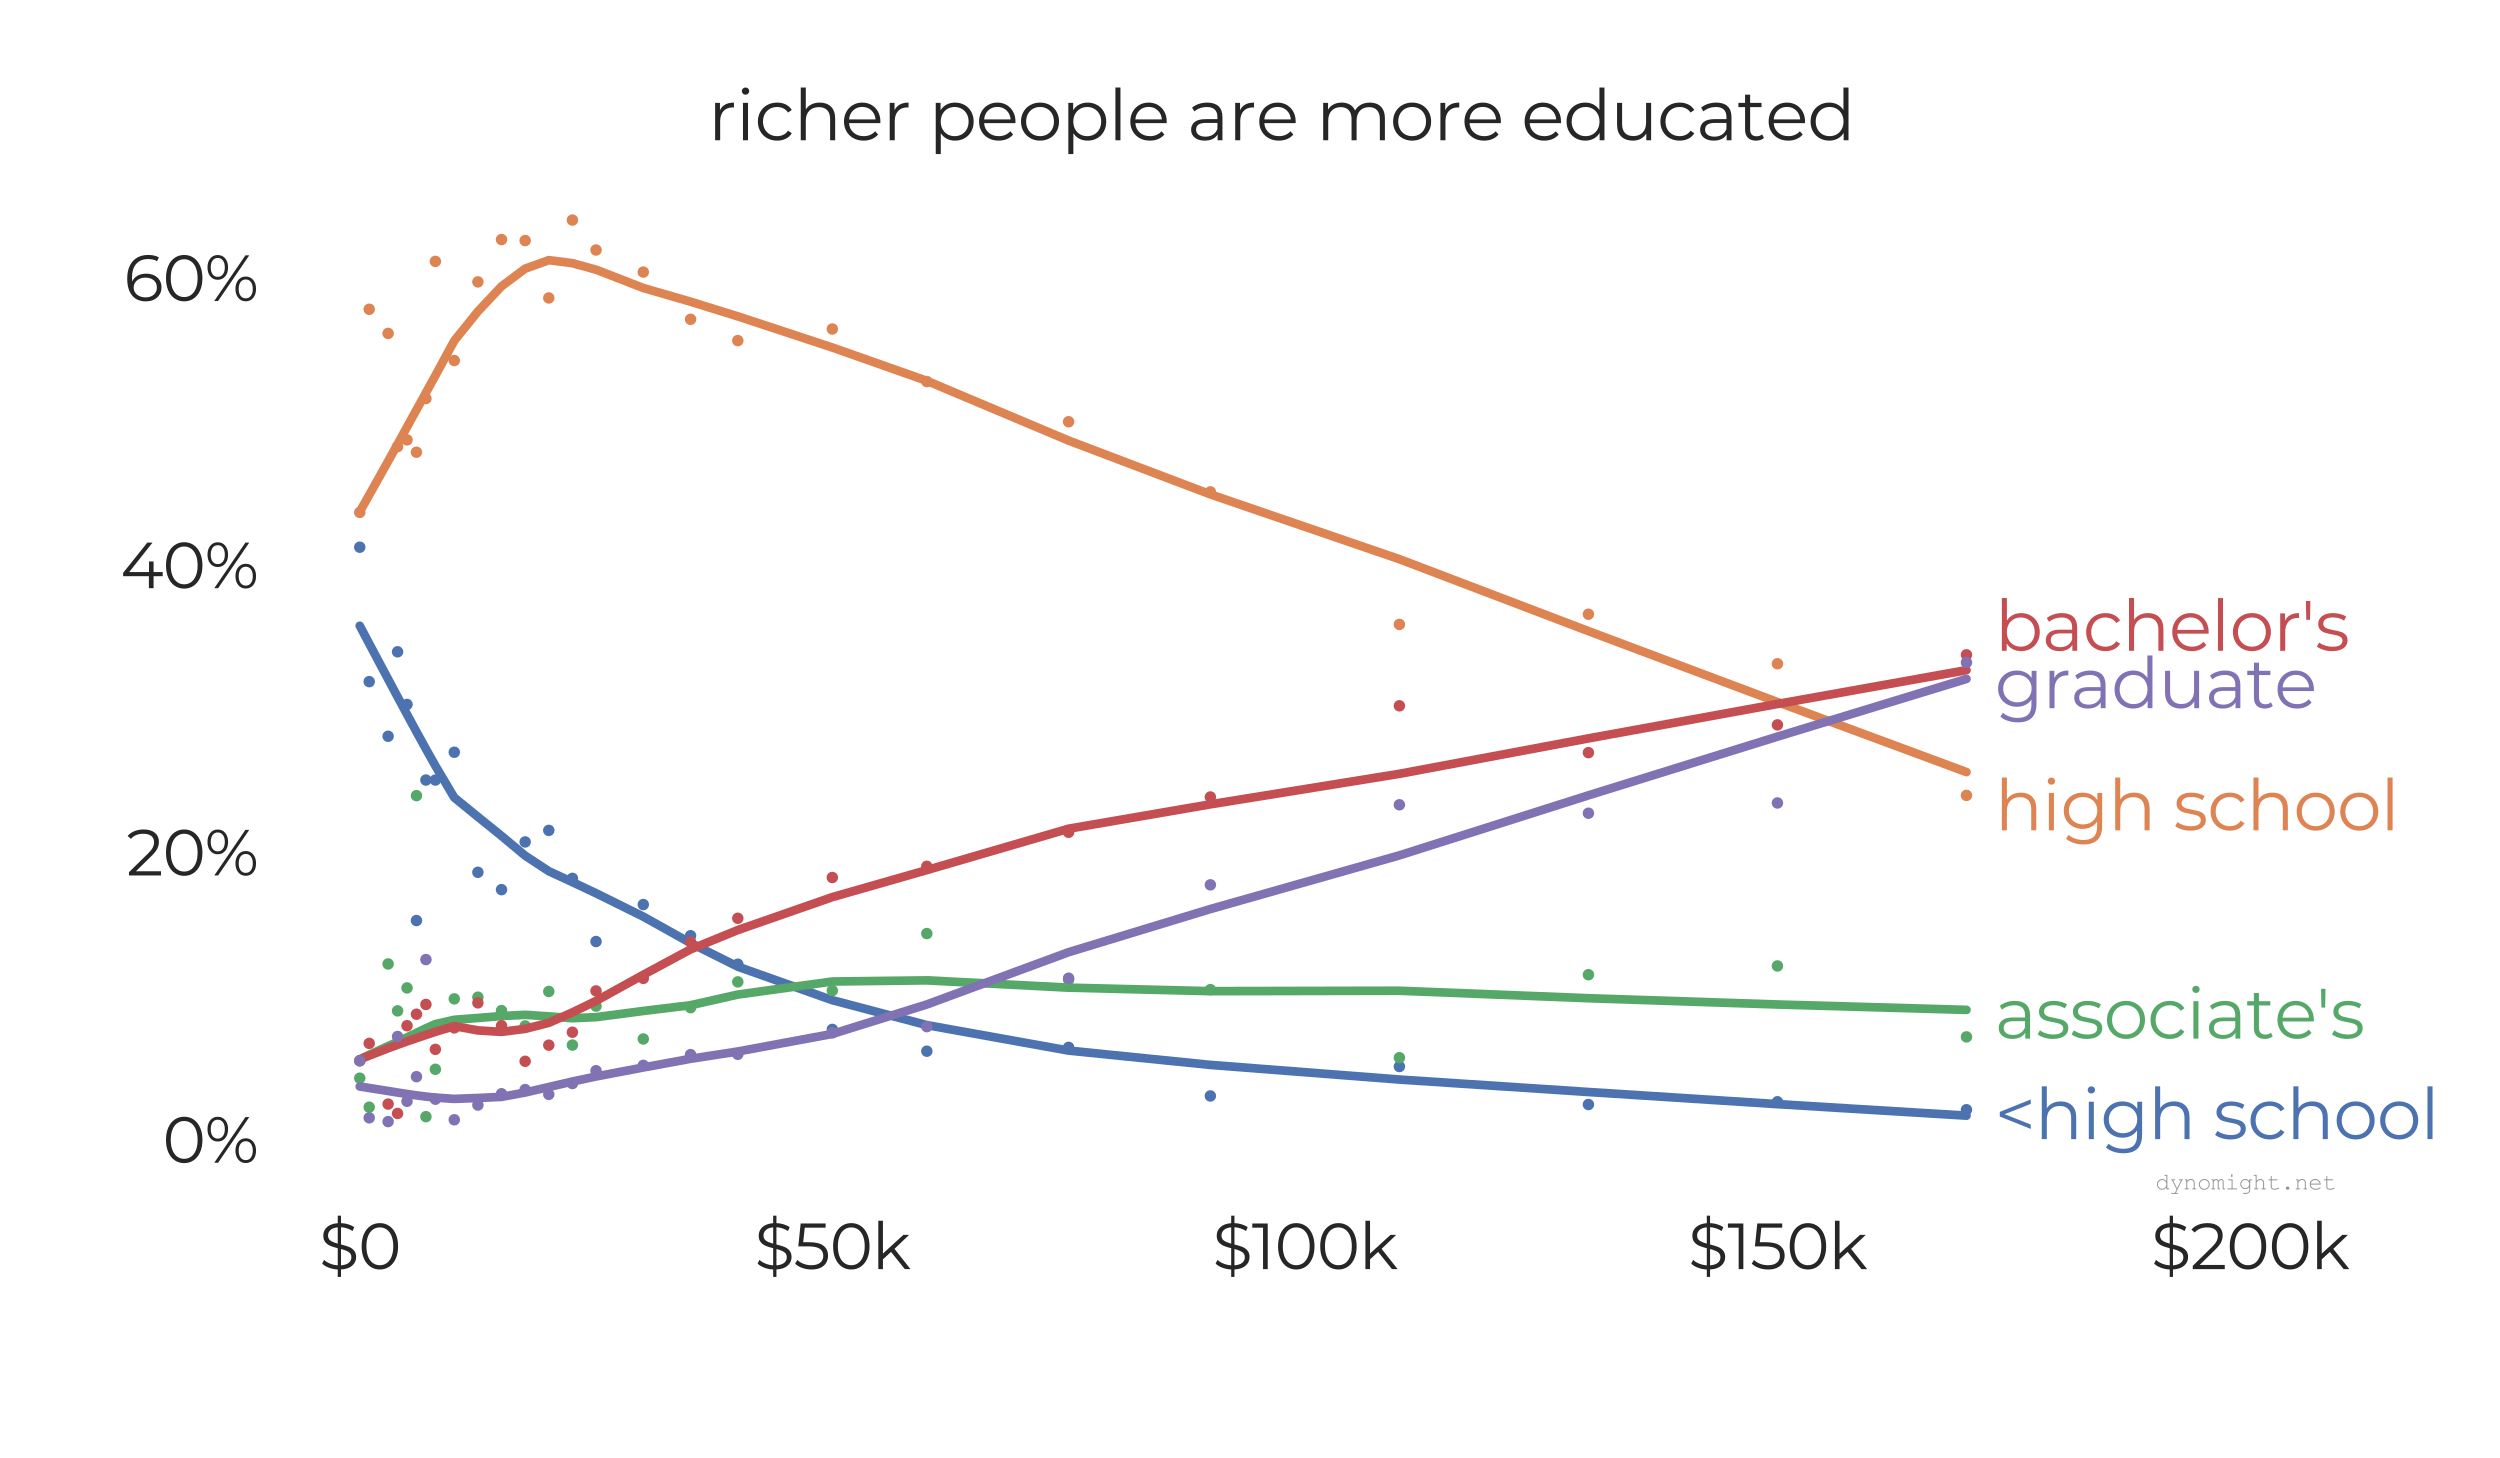 <?xml version="1.0" encoding="utf-8" standalone="no"?>
<!DOCTYPE svg PUBLIC "-//W3C//DTD SVG 1.1//EN"
  "http://www.w3.org/Graphics/SVG/1.1/DTD/svg11.dtd">
<svg xmlns:xlink="http://www.w3.org/1999/xlink" width="432pt" height="252pt" viewBox="0 0 432 252" xmlns="http://www.w3.org/2000/svg" version="1.1">
 <defs>
  <style type="text/css">*{stroke-linejoin: round; stroke-linecap: butt}</style>
 </defs>
 <g id="figure_1">
  <g id="patch_1">
   <path d="M 0 252 
L 432 252 
L 432 0 
L 0 0 
z
" style="fill: #ffffff"/>
  </g>
  <g id="axes_1">
   <g id="matplotlib.axis_1">
    <g id="xtick_1">
     <g id="line2d_1">
      <path d="M 62.166 201.6 
L 62.166 30.24 
" clip-path="url(#pcaa8247579)" style="fill: none; stroke: #ffffff; stroke-linecap: round"/>
     </g>
     <g id="text_1">
      <!-- $0 -->
      <g style="fill: #262626" transform="translate(55.142 219.305) scale(0.11 -0.11)">
       <defs>
        <path id="Montserrat-Regular-24" d="M 3635 1184 
Q 3635 691 3257 348 
Q 2880 6 2150 -32 
L 2150 -768 
L 1830 -768 
L 1830 -38 
Q 1363 -13 950 144 
Q 538 301 301 544 
L 486 909 
Q 710 691 1072 544 
Q 1434 397 1830 371 
L 1830 2054 
Q 1389 2163 1094 2288 
Q 800 2413 605 2653 
Q 410 2893 410 3290 
Q 410 3782 768 4118 
Q 1126 4454 1830 4512 
L 1830 5248 
L 2150 5248 
L 2150 4518 
Q 2515 4506 2857 4400 
Q 3200 4294 3450 4122 
L 3290 3744 
Q 3027 3910 2732 4006 
Q 2438 4102 2150 4115 
L 2150 2419 
Q 2624 2304 2925 2185 
Q 3226 2067 3430 1824 
Q 3635 1581 3635 1184 
z
M 877 3302 
Q 877 2970 1123 2797 
Q 1370 2624 1830 2502 
L 1830 4102 
Q 1357 4064 1117 3843 
Q 877 3622 877 3302 
z
M 2150 371 
Q 2656 410 2912 621 
Q 3168 832 3168 1158 
Q 3168 1504 2905 1677 
Q 2643 1850 2150 1971 
L 2150 371 
z
" transform="scale(0.016)"/>
        <path id="Montserrat-Regular-30" d="M 2118 -38 
Q 1600 -38 1193 237 
Q 787 512 560 1027 
Q 333 1542 333 2240 
Q 333 2938 560 3453 
Q 787 3968 1193 4243 
Q 1600 4518 2118 4518 
Q 2637 4518 3043 4243 
Q 3450 3968 3680 3453 
Q 3910 2938 3910 2240 
Q 3910 1542 3680 1027 
Q 3450 512 3043 237 
Q 2637 -38 2118 -38 
z
M 2118 384 
Q 2509 384 2806 601 
Q 3104 819 3270 1235 
Q 3437 1651 3437 2240 
Q 3437 2829 3270 3245 
Q 3104 3661 2806 3878 
Q 2509 4096 2118 4096 
Q 1728 4096 1430 3878 
Q 1133 3661 966 3245 
Q 800 2829 800 2240 
Q 800 1651 966 1235 
Q 1133 819 1430 601 
Q 1728 384 2118 384 
z
" transform="scale(0.016)"/>
       </defs>
       <use xlink:href="#Montserrat-Regular-24"/>
       <use xlink:href="#Montserrat-Regular-30" x="61.5"/>
      </g>
     </g>
    </g>
    <g id="xtick_2">
     <g id="line2d_2">
      <path d="M 143.824 201.6 
L 143.824 30.24 
" clip-path="url(#pcaa8247579)" style="fill: none; stroke: #ffffff; stroke-linecap: round"/>
     </g>
     <g id="text_2">
      <!-- $50k -->
      <g style="fill: #262626" transform="translate(130.383 219.305) scale(0.11 -0.11)">
       <defs>
        <path id="Montserrat-Regular-35" d="M 1510 2643 
Q 2483 2643 2928 2294 
Q 3373 1946 3373 1318 
Q 3373 928 3190 621 
Q 3008 314 2643 138 
Q 2278 -38 1747 -38 
Q 1267 -38 835 118 
Q 403 275 141 538 
L 365 902 
Q 589 672 953 528 
Q 1318 384 1741 384 
Q 2298 384 2602 633 
Q 2906 883 2906 1299 
Q 2906 1760 2563 1997 
Q 2221 2234 1408 2234 
L 454 2234 
L 685 4480 
L 3136 4480 
L 3136 4070 
L 1088 4070 
L 934 2643 
L 1510 2643 
z
" transform="scale(0.016)"/>
        <path id="Montserrat-Regular-6b" d="M 1882 1690 
L 1088 960 
L 1088 0 
L 634 0 
L 634 4749 
L 1088 4749 
L 1088 1530 
L 3098 3366 
L 3661 3366 
L 2221 1990 
L 3795 0 
L 3238 0 
L 1882 1690 
z
" transform="scale(0.016)"/>
       </defs>
       <use xlink:href="#Montserrat-Regular-24"/>
       <use xlink:href="#Montserrat-Regular-35" x="61.5"/>
       <use xlink:href="#Montserrat-Regular-30" x="118.1"/>
       <use xlink:href="#Montserrat-Regular-6b" x="184.3"/>
      </g>
     </g>
    </g>
    <g id="xtick_3">
     <g id="line2d_3">
      <path d="M 225.483 201.6 
L 225.483 30.24 
" clip-path="url(#pcaa8247579)" style="fill: none; stroke: #ffffff; stroke-linecap: round"/>
     </g>
     <g id="text_3">
      <!-- $100k -->
      <g style="fill: #262626" transform="translate(209.528 219.305) scale(0.11 -0.11)">
       <defs>
        <path id="Montserrat-Regular-31" d="M 1574 4480 
L 1574 0 
L 1114 0 
L 1114 4070 
L 58 4070 
L 58 4480 
L 1574 4480 
z
" transform="scale(0.016)"/>
       </defs>
       <use xlink:href="#Montserrat-Regular-24"/>
       <use xlink:href="#Montserrat-Regular-31" x="61.5"/>
       <use xlink:href="#Montserrat-Regular-30" x="97.6"/>
       <use xlink:href="#Montserrat-Regular-30" x="163.8"/>
       <use xlink:href="#Montserrat-Regular-6b" x="230"/>
      </g>
     </g>
    </g>
    <g id="xtick_4">
     <g id="line2d_4">
      <path d="M 307.141 201.6 
L 307.141 30.24 
" clip-path="url(#pcaa8247579)" style="fill: none; stroke: #ffffff; stroke-linecap: round"/>
     </g>
     <g id="text_4">
      <!-- $150k -->
      <g style="fill: #262626" transform="translate(291.715 219.305) scale(0.11 -0.11)">
       <use xlink:href="#Montserrat-Regular-24"/>
       <use xlink:href="#Montserrat-Regular-31" x="61.5"/>
       <use xlink:href="#Montserrat-Regular-35" x="97.6"/>
       <use xlink:href="#Montserrat-Regular-30" x="154.2"/>
       <use xlink:href="#Montserrat-Regular-6b" x="220.4"/>
      </g>
     </g>
    </g>
    <g id="xtick_5">
     <g id="line2d_5">
      <path d="M 388.8 201.6 
L 388.8 30.24 
" clip-path="url(#pcaa8247579)" style="fill: none; stroke: #ffffff; stroke-linecap: round"/>
     </g>
     <g id="text_5">
      <!-- $200k -->
      <g style="fill: #262626" transform="translate(371.706 219.305) scale(0.11 -0.11)">
       <defs>
        <path id="Montserrat-Regular-32" d="M 3392 410 
L 3392 0 
L 250 0 
L 250 326 
L 2112 2150 
Q 2464 2496 2589 2749 
Q 2714 3002 2714 3258 
Q 2714 3654 2442 3875 
Q 2170 4096 1664 4096 
Q 877 4096 442 3597 
L 115 3878 
Q 378 4186 784 4352 
Q 1190 4518 1702 4518 
Q 2387 4518 2787 4195 
Q 3187 3872 3187 3309 
Q 3187 2963 3033 2643 
Q 2880 2323 2451 1907 
L 928 410 
L 3392 410 
z
" transform="scale(0.016)"/>
       </defs>
       <use xlink:href="#Montserrat-Regular-24"/>
       <use xlink:href="#Montserrat-Regular-32" x="61.5"/>
       <use xlink:href="#Montserrat-Regular-30" x="118.3"/>
       <use xlink:href="#Montserrat-Regular-30" x="184.5"/>
       <use xlink:href="#Montserrat-Regular-6b" x="250.7"/>
      </g>
     </g>
    </g>
   </g>
   <g id="matplotlib.axis_2">
    <g id="ytick_1">
     <g id="line2d_6">
      <path d="M 54 196.838 
L 388.8 196.838 
" clip-path="url(#pcaa8247579)" style="fill: none; stroke: #ffffff; stroke-linecap: round"/>
     </g>
     <g id="text_6">
      <!-- 0% -->
      <g style="fill: #262626" transform="translate(28.098 200.919) scale(0.11 -0.11)">
       <defs>
        <path id="Montserrat-Regular-25" d="M 1280 2080 
Q 826 2080 547 2416 
Q 269 2752 269 3296 
Q 269 3840 547 4176 
Q 826 4512 1280 4512 
Q 1728 4512 2009 4179 
Q 2291 3846 2291 3296 
Q 2291 2746 2009 2413 
Q 1728 2080 1280 2080 
z
M 3994 4480 
L 4371 4480 
L 1312 0 
L 934 0 
L 3994 4480 
z
M 1280 2368 
Q 1594 2368 1782 2614 
Q 1971 2861 1971 3296 
Q 1971 3731 1782 3977 
Q 1594 4224 1280 4224 
Q 960 4224 774 3974 
Q 589 3725 589 3296 
Q 589 2867 774 2617 
Q 960 2368 1280 2368 
z
M 4026 -32 
Q 3578 -32 3296 304 
Q 3014 640 3014 1184 
Q 3014 1728 3296 2064 
Q 3578 2400 4026 2400 
Q 4480 2400 4758 2064 
Q 5037 1728 5037 1184 
Q 5037 640 4758 304 
Q 4480 -32 4026 -32 
z
M 4026 256 
Q 4346 256 4531 505 
Q 4717 755 4717 1184 
Q 4717 1613 4531 1862 
Q 4346 2112 4026 2112 
Q 3712 2112 3523 1865 
Q 3334 1619 3334 1184 
Q 3334 749 3523 502 
Q 3712 256 4026 256 
z
" transform="scale(0.016)"/>
       </defs>
       <use xlink:href="#Montserrat-Regular-30"/>
       <use xlink:href="#Montserrat-Regular-25" x="66.2"/>
      </g>
     </g>
    </g>
    <g id="ytick_2">
     <g id="line2d_7">
      <path d="M 54 147.201 
L 388.8 147.201 
" clip-path="url(#pcaa8247579)" style="fill: none; stroke: #ffffff; stroke-linecap: round"/>
     </g>
     <g id="text_7">
      <!-- 20% -->
      <g style="fill: #262626" transform="translate(21.85 151.282) scale(0.11 -0.11)">
       <use xlink:href="#Montserrat-Regular-32"/>
       <use xlink:href="#Montserrat-Regular-30" x="56.8"/>
       <use xlink:href="#Montserrat-Regular-25" x="123"/>
      </g>
     </g>
    </g>
    <g id="ytick_3">
     <g id="line2d_8">
      <path d="M 54 97.564 
L 388.8 97.564 
" clip-path="url(#pcaa8247579)" style="fill: none; stroke: #ffffff; stroke-linecap: round"/>
     </g>
     <g id="text_8">
      <!-- 40% -->
      <g style="fill: #262626" transform="translate(20.828 101.645) scale(0.11 -0.11)">
       <defs>
        <path id="Montserrat-Regular-34" d="M 4141 1178 
L 3245 1178 
L 3245 0 
L 2784 0 
L 2784 1178 
L 256 1178 
L 256 1510 
L 2630 4480 
L 3142 4480 
L 851 1587 
L 2797 1587 
L 2797 2624 
L 3245 2624 
L 3245 1587 
L 4141 1587 
L 4141 1178 
z
" transform="scale(0.016)"/>
       </defs>
       <use xlink:href="#Montserrat-Regular-34"/>
       <use xlink:href="#Montserrat-Regular-30" x="66.1"/>
       <use xlink:href="#Montserrat-Regular-25" x="132.3"/>
      </g>
     </g>
    </g>
    <g id="ytick_4">
     <g id="line2d_9">
      <path d="M 54 47.927 
L 388.8 47.927 
" clip-path="url(#pcaa8247579)" style="fill: none; stroke: #ffffff; stroke-linecap: round"/>
     </g>
     <g id="text_9">
      <!-- 60% -->
      <g style="fill: #262626" transform="translate(21.398 52.008) scale(0.11 -0.11)">
       <defs>
        <path id="Montserrat-Regular-36" d="M 2189 2682 
Q 2630 2682 2972 2515 
Q 3315 2349 3507 2045 
Q 3699 1741 3699 1338 
Q 3699 928 3500 614 
Q 3302 301 2953 131 
Q 2605 -38 2170 -38 
Q 1280 -38 806 547 
Q 333 1133 333 2202 
Q 333 2950 589 3468 
Q 845 3987 1305 4252 
Q 1766 4518 2381 4518 
Q 3046 4518 3443 4275 
L 3258 3904 
Q 2938 4115 2387 4115 
Q 1645 4115 1222 3644 
Q 800 3174 800 2278 
Q 800 2118 819 1914 
Q 986 2278 1350 2480 
Q 1715 2682 2189 2682 
z
M 2150 352 
Q 2637 352 2941 617 
Q 3245 883 3245 1325 
Q 3245 1766 2941 2028 
Q 2637 2291 2118 2291 
Q 1779 2291 1520 2163 
Q 1261 2035 1113 1811 
Q 966 1587 966 1312 
Q 966 1056 1104 838 
Q 1242 621 1510 486 
Q 1779 352 2150 352 
z
" transform="scale(0.016)"/>
       </defs>
       <use xlink:href="#Montserrat-Regular-36"/>
       <use xlink:href="#Montserrat-Regular-30" x="60.9"/>
       <use xlink:href="#Montserrat-Regular-25" x="127.1"/>
      </g>
     </g>
    </g>
   </g>
   <g id="line2d_10">
    <defs>
     <path id="m25af9985d7" d="M 0 0.5 
C 0.133 0.5 0.26 0.447 0.354 0.354 
C 0.447 0.26 0.5 0.133 0.5 0 
C 0.5 -0.133 0.447 -0.26 0.354 -0.354 
C 0.26 -0.447 0.133 -0.5 0 -0.5 
C -0.133 -0.5 -0.26 -0.447 -0.354 -0.354 
C -0.447 -0.26 -0.5 -0.133 -0.5 0 
C -0.5 0.133 -0.447 0.26 -0.354 0.354 
C -0.26 0.447 -0.133 0.5 0 0.5 
z
" style="stroke: #4c72b0"/>
    </defs>
    <g clip-path="url(#pcaa8247579)">
     <use xlink:href="#m25af9985d7" x="62.166" y="94.556" style="fill: #4c72b0; stroke: #4c72b0"/>
     <use xlink:href="#m25af9985d7" x="63.799" y="117.786" style="fill: #4c72b0; stroke: #4c72b0"/>
     <use xlink:href="#m25af9985d7" x="67.065" y="127.225" style="fill: #4c72b0; stroke: #4c72b0"/>
     <use xlink:href="#m25af9985d7" x="68.699" y="112.632" style="fill: #4c72b0; stroke: #4c72b0"/>
     <use xlink:href="#m25af9985d7" x="70.332" y="121.729" style="fill: #4c72b0; stroke: #4c72b0"/>
     <use xlink:href="#m25af9985d7" x="71.965" y="159.07" style="fill: #4c72b0; stroke: #4c72b0"/>
     <use xlink:href="#m25af9985d7" x="73.598" y="134.791" style="fill: #4c72b0; stroke: #4c72b0"/>
     <use xlink:href="#m25af9985d7" x="75.231" y="134.791" style="fill: #4c72b0; stroke: #4c72b0"/>
     <use xlink:href="#m25af9985d7" x="78.498" y="129.987" style="fill: #4c72b0; stroke: #4c72b0"/>
     <use xlink:href="#m25af9985d7" x="82.58" y="150.732" style="fill: #4c72b0; stroke: #4c72b0"/>
     <use xlink:href="#m25af9985d7" x="86.663" y="153.732" style="fill: #4c72b0; stroke: #4c72b0"/>
     <use xlink:href="#m25af9985d7" x="90.746" y="145.489" style="fill: #4c72b0; stroke: #4c72b0"/>
     <use xlink:href="#m25af9985d7" x="94.829" y="143.49" style="fill: #4c72b0; stroke: #4c72b0"/>
     <use xlink:href="#m25af9985d7" x="98.912" y="151.78" style="fill: #4c72b0; stroke: #4c72b0"/>
     <use xlink:href="#m25af9985d7" x="102.995" y="162.696" style="fill: #4c72b0; stroke: #4c72b0"/>
     <use xlink:href="#m25af9985d7" x="111.161" y="156.308" style="fill: #4c72b0; stroke: #4c72b0"/>
     <use xlink:href="#m25af9985d7" x="119.327" y="161.692" style="fill: #4c72b0; stroke: #4c72b0"/>
     <use xlink:href="#m25af9985d7" x="127.493" y="166.616" style="fill: #4c72b0; stroke: #4c72b0"/>
     <use xlink:href="#m25af9985d7" x="143.824" y="177.881" style="fill: #4c72b0; stroke: #4c72b0"/>
     <use xlink:href="#m25af9985d7" x="160.156" y="181.647" style="fill: #4c72b0; stroke: #4c72b0"/>
     <use xlink:href="#m25af9985d7" x="184.654" y="180.985" style="fill: #4c72b0; stroke: #4c72b0"/>
     <use xlink:href="#m25af9985d7" x="209.151" y="189.381" style="fill: #4c72b0; stroke: #4c72b0"/>
     <use xlink:href="#m25af9985d7" x="241.815" y="184.295" style="fill: #4c72b0; stroke: #4c72b0"/>
     <use xlink:href="#m25af9985d7" x="274.478" y="190.857" style="fill: #4c72b0; stroke: #4c72b0"/>
     <use xlink:href="#m25af9985d7" x="307.141" y="190.384" style="fill: #4c72b0; stroke: #4c72b0"/>
     <use xlink:href="#m25af9985d7" x="339.805" y="191.759" style="fill: #4c72b0; stroke: #4c72b0"/>
    </g>
   </g>
   <g id="line2d_11">
    <path d="M 62.166 108.134 
L 63.799 111.22 
L 67.065 117.355 
L 68.699 120.41 
L 70.332 123.446 
L 71.965 126.453 
L 73.598 129.418 
L 75.231 132.322 
L 78.498 137.822 
L 82.58 141.155 
L 86.663 144.447 
L 90.746 147.864 
L 94.829 150.544 
L 98.912 152.432 
L 102.995 154.353 
L 111.161 158.395 
L 119.327 162.955 
L 127.493 167.041 
L 143.824 172.834 
L 160.156 177.142 
L 184.654 181.543 
L 209.151 184.018 
L 241.815 186.548 
L 274.478 188.7 
L 307.141 190.796 
L 339.805 192.785 
" clip-path="url(#pcaa8247579)" style="fill: none; stroke: #4c72b0; stroke-width: 1.5; stroke-linecap: round"/>
   </g>
   <g id="line2d_12">
    <defs>
     <path id="m2d8b48e7cd" d="M 0 0.5 
C 0.133 0.5 0.26 0.447 0.354 0.354 
C 0.447 0.26 0.5 0.133 0.5 0 
C 0.5 -0.133 0.447 -0.26 0.354 -0.354 
C 0.26 -0.447 0.133 -0.5 0 -0.5 
C -0.133 -0.5 -0.26 -0.447 -0.354 -0.354 
C -0.447 -0.26 -0.5 -0.133 -0.5 0 
C -0.5 0.133 -0.447 0.26 -0.354 0.354 
C -0.26 0.447 -0.133 0.5 0 0.5 
z
" style="stroke: #dd8452"/>
    </defs>
    <g clip-path="url(#pcaa8247579)">
     <use xlink:href="#m2d8b48e7cd" x="62.166" y="88.539" style="fill: #dd8452; stroke: #dd8452"/>
     <use xlink:href="#m2d8b48e7cd" x="63.799" y="53.442" style="fill: #dd8452; stroke: #dd8452"/>
     <use xlink:href="#m2d8b48e7cd" x="67.065" y="57.612" style="fill: #dd8452; stroke: #dd8452"/>
     <use xlink:href="#m2d8b48e7cd" x="68.699" y="77.177" style="fill: #dd8452; stroke: #dd8452"/>
     <use xlink:href="#m2d8b48e7cd" x="70.332" y="76.011" style="fill: #dd8452; stroke: #dd8452"/>
     <use xlink:href="#m2d8b48e7cd" x="71.965" y="78.141" style="fill: #dd8452; stroke: #dd8452"/>
     <use xlink:href="#m2d8b48e7cd" x="73.598" y="68.867" style="fill: #dd8452; stroke: #dd8452"/>
     <use xlink:href="#m2d8b48e7cd" x="75.231" y="45.169" style="fill: #dd8452; stroke: #dd8452"/>
     <use xlink:href="#m2d8b48e7cd" x="78.498" y="62.3" style="fill: #dd8452; stroke: #dd8452"/>
     <use xlink:href="#m2d8b48e7cd" x="82.58" y="48.712" style="fill: #dd8452; stroke: #dd8452"/>
     <use xlink:href="#m2d8b48e7cd" x="86.663" y="41.396" style="fill: #dd8452; stroke: #dd8452"/>
     <use xlink:href="#m2d8b48e7cd" x="90.746" y="41.569" style="fill: #dd8452; stroke: #dd8452"/>
     <use xlink:href="#m2d8b48e7cd" x="94.829" y="51.483" style="fill: #dd8452; stroke: #dd8452"/>
     <use xlink:href="#m2d8b48e7cd" x="98.912" y="38.029" style="fill: #dd8452; stroke: #dd8452"/>
     <use xlink:href="#m2d8b48e7cd" x="102.995" y="43.2" style="fill: #dd8452; stroke: #dd8452"/>
     <use xlink:href="#m2d8b48e7cd" x="111.161" y="47.016" style="fill: #dd8452; stroke: #dd8452"/>
     <use xlink:href="#m2d8b48e7cd" x="119.327" y="55.172" style="fill: #dd8452; stroke: #dd8452"/>
     <use xlink:href="#m2d8b48e7cd" x="127.493" y="58.856" style="fill: #dd8452; stroke: #dd8452"/>
     <use xlink:href="#m2d8b48e7cd" x="143.824" y="56.851" style="fill: #dd8452; stroke: #dd8452"/>
     <use xlink:href="#m2d8b48e7cd" x="160.156" y="65.932" style="fill: #dd8452; stroke: #dd8452"/>
     <use xlink:href="#m2d8b48e7cd" x="184.654" y="72.875" style="fill: #dd8452; stroke: #dd8452"/>
     <use xlink:href="#m2d8b48e7cd" x="209.151" y="84.995" style="fill: #dd8452; stroke: #dd8452"/>
     <use xlink:href="#m2d8b48e7cd" x="241.815" y="107.902" style="fill: #dd8452; stroke: #dd8452"/>
     <use xlink:href="#m2d8b48e7cd" x="274.478" y="106.136" style="fill: #dd8452; stroke: #dd8452"/>
     <use xlink:href="#m2d8b48e7cd" x="307.141" y="114.696" style="fill: #dd8452; stroke: #dd8452"/>
     <use xlink:href="#m2d8b48e7cd" x="339.805" y="137.441" style="fill: #dd8452; stroke: #dd8452"/>
    </g>
   </g>
   <g id="line2d_13">
    <path d="M 62.166 88.428 
L 63.799 85.538 
L 67.065 79.702 
L 68.699 76.752 
L 70.332 73.787 
L 71.965 70.82 
L 73.598 67.858 
L 75.231 64.901 
L 78.498 58.883 
L 82.58 53.813 
L 86.663 49.472 
L 90.746 46.421 
L 94.829 44.955 
L 98.912 45.476 
L 102.995 46.599 
L 111.161 49.766 
L 119.327 52.132 
L 127.493 54.668 
L 143.824 60.051 
L 160.156 65.812 
L 184.654 76.131 
L 209.151 85.425 
L 241.815 96.625 
L 274.478 109.057 
L 307.141 121.316 
L 339.805 133.413 
" clip-path="url(#pcaa8247579)" style="fill: none; stroke: #dd8452; stroke-width: 1.5; stroke-linecap: round"/>
   </g>
   <g id="line2d_14">
    <defs>
     <path id="m3bd309424b" d="M 0 0.5 
C 0.133 0.5 0.26 0.447 0.354 0.354 
C 0.447 0.26 0.5 0.133 0.5 0 
C 0.5 -0.133 0.447 -0.26 0.354 -0.354 
C 0.26 -0.447 0.133 -0.5 0 -0.5 
C -0.133 -0.5 -0.26 -0.447 -0.354 -0.354 
C -0.447 -0.26 -0.5 -0.133 -0.5 0 
C -0.5 0.133 -0.447 0.26 -0.354 0.354 
C -0.26 0.447 -0.133 0.5 0 0.5 
z
" style="stroke: #55a868"/>
    </defs>
    <g clip-path="url(#pcaa8247579)">
     <use xlink:href="#m3bd309424b" x="62.166" y="186.309" style="fill: #55a868; stroke: #55a868"/>
     <use xlink:href="#m3bd309424b" x="63.799" y="191.322" style="fill: #55a868; stroke: #55a868"/>
     <use xlink:href="#m3bd309424b" x="67.065" y="166.571" style="fill: #55a868; stroke: #55a868"/>
     <use xlink:href="#m3bd309424b" x="68.699" y="174.678" style="fill: #55a868; stroke: #55a868"/>
     <use xlink:href="#m3bd309424b" x="70.332" y="170.713" style="fill: #55a868; stroke: #55a868"/>
     <use xlink:href="#m3bd309424b" x="71.965" y="137.489" style="fill: #55a868; stroke: #55a868"/>
     <use xlink:href="#m3bd309424b" x="73.598" y="192.96" style="fill: #55a868; stroke: #55a868"/>
     <use xlink:href="#m3bd309424b" x="75.231" y="184.773" style="fill: #55a868; stroke: #55a868"/>
     <use xlink:href="#m3bd309424b" x="78.498" y="172.604" style="fill: #55a868; stroke: #55a868"/>
     <use xlink:href="#m3bd309424b" x="82.58" y="172.313" style="fill: #55a868; stroke: #55a868"/>
     <use xlink:href="#m3bd309424b" x="86.663" y="174.632" style="fill: #55a868; stroke: #55a868"/>
     <use xlink:href="#m3bd309424b" x="90.746" y="177.276" style="fill: #55a868; stroke: #55a868"/>
     <use xlink:href="#m3bd309424b" x="94.829" y="171.323" style="fill: #55a868; stroke: #55a868"/>
     <use xlink:href="#m3bd309424b" x="98.912" y="180.587" style="fill: #55a868; stroke: #55a868"/>
     <use xlink:href="#m3bd309424b" x="102.995" y="173.858" style="fill: #55a868; stroke: #55a868"/>
     <use xlink:href="#m3bd309424b" x="111.161" y="179.533" style="fill: #55a868; stroke: #55a868"/>
     <use xlink:href="#m3bd309424b" x="119.327" y="174.128" style="fill: #55a868; stroke: #55a868"/>
     <use xlink:href="#m3bd309424b" x="127.493" y="169.669" style="fill: #55a868; stroke: #55a868"/>
     <use xlink:href="#m3bd309424b" x="143.824" y="171.173" style="fill: #55a868; stroke: #55a868"/>
     <use xlink:href="#m3bd309424b" x="160.156" y="161.319" style="fill: #55a868; stroke: #55a868"/>
     <use xlink:href="#m3bd309424b" x="184.654" y="169.29" style="fill: #55a868; stroke: #55a868"/>
     <use xlink:href="#m3bd309424b" x="209.151" y="171.007" style="fill: #55a868; stroke: #55a868"/>
     <use xlink:href="#m3bd309424b" x="241.815" y="182.775" style="fill: #55a868; stroke: #55a868"/>
     <use xlink:href="#m3bd309424b" x="274.478" y="168.431" style="fill: #55a868; stroke: #55a868"/>
     <use xlink:href="#m3bd309424b" x="307.141" y="166.915" style="fill: #55a868; stroke: #55a868"/>
     <use xlink:href="#m3bd309424b" x="339.805" y="179.173" style="fill: #55a868; stroke: #55a868"/>
    </g>
   </g>
   <g id="line2d_15">
    <path d="M 62.166 183.053 
L 63.799 182.267 
L 67.065 180.769 
L 68.699 180.021 
L 70.332 179.256 
L 71.965 178.472 
L 73.598 177.692 
L 75.231 176.964 
L 78.498 176.218 
L 82.58 175.907 
L 86.663 175.573 
L 90.746 175.362 
L 94.829 175.632 
L 98.912 175.947 
L 102.995 175.766 
L 111.161 174.696 
L 119.327 173.704 
L 127.493 171.86 
L 143.824 169.603 
L 160.156 169.405 
L 184.654 170.667 
L 209.151 171.273 
L 241.815 171.199 
L 274.478 172.492 
L 307.141 173.576 
L 339.805 174.506 
" clip-path="url(#pcaa8247579)" style="fill: none; stroke: #55a868; stroke-width: 1.5; stroke-linecap: round"/>
   </g>
   <g id="line2d_16">
    <defs>
     <path id="m8716df9090" d="M 0 0.5 
C 0.133 0.5 0.26 0.447 0.354 0.354 
C 0.447 0.26 0.5 0.133 0.5 0 
C 0.5 -0.133 0.447 -0.26 0.354 -0.354 
C 0.26 -0.447 0.133 -0.5 0 -0.5 
C -0.133 -0.5 -0.26 -0.447 -0.354 -0.354 
C -0.447 -0.26 -0.5 -0.133 -0.5 0 
C -0.5 0.133 -0.447 0.26 -0.354 0.354 
C -0.26 0.447 -0.133 0.5 0 0.5 
z
" style="stroke: #c44e52"/>
    </defs>
    <g clip-path="url(#pcaa8247579)">
     <use xlink:href="#m8716df9090" x="62.166" y="183.3" style="fill: #c44e52; stroke: #c44e52"/>
     <use xlink:href="#m8716df9090" x="63.799" y="180.292" style="fill: #c44e52; stroke: #c44e52"/>
     <use xlink:href="#m8716df9090" x="67.065" y="190.784" style="fill: #c44e52; stroke: #c44e52"/>
     <use xlink:href="#m8716df9090" x="68.699" y="192.406" style="fill: #c44e52; stroke: #c44e52"/>
     <use xlink:href="#m8716df9090" x="70.332" y="177.244" style="fill: #c44e52; stroke: #c44e52"/>
     <use xlink:href="#m8716df9090" x="71.965" y="175.256" style="fill: #c44e52; stroke: #c44e52"/>
     <use xlink:href="#m8716df9090" x="73.598" y="173.57" style="fill: #c44e52; stroke: #c44e52"/>
     <use xlink:href="#m8716df9090" x="75.231" y="181.326" style="fill: #c44e52; stroke: #c44e52"/>
     <use xlink:href="#m8716df9090" x="78.498" y="177.618" style="fill: #c44e52; stroke: #c44e52"/>
     <use xlink:href="#m8716df9090" x="82.58" y="173.294" style="fill: #c44e52; stroke: #c44e52"/>
     <use xlink:href="#m8716df9090" x="86.663" y="177.244" style="fill: #c44e52; stroke: #c44e52"/>
     <use xlink:href="#m8716df9090" x="90.746" y="183.389" style="fill: #c44e52; stroke: #c44e52"/>
     <use xlink:href="#m8716df9090" x="94.829" y="180.601" style="fill: #c44e52; stroke: #c44e52"/>
     <use xlink:href="#m8716df9090" x="98.912" y="178.371" style="fill: #c44e52; stroke: #c44e52"/>
     <use xlink:href="#m8716df9090" x="102.995" y="171.231" style="fill: #c44e52; stroke: #c44e52"/>
     <use xlink:href="#m8716df9090" x="111.161" y="169.059" style="fill: #c44e52; stroke: #c44e52"/>
     <use xlink:href="#m8716df9090" x="119.327" y="162.773" style="fill: #c44e52; stroke: #c44e52"/>
     <use xlink:href="#m8716df9090" x="127.493" y="158.679" style="fill: #c44e52; stroke: #c44e52"/>
     <use xlink:href="#m8716df9090" x="143.824" y="151.634" style="fill: #c44e52; stroke: #c44e52"/>
     <use xlink:href="#m8716df9090" x="160.156" y="149.703" style="fill: #c44e52; stroke: #c44e52"/>
     <use xlink:href="#m8716df9090" x="184.654" y="143.822" style="fill: #c44e52; stroke: #c44e52"/>
     <use xlink:href="#m8716df9090" x="209.151" y="137.721" style="fill: #c44e52; stroke: #c44e52"/>
     <use xlink:href="#m8716df9090" x="241.815" y="121.964" style="fill: #c44e52; stroke: #c44e52"/>
     <use xlink:href="#m8716df9090" x="274.478" y="130.057" style="fill: #c44e52; stroke: #c44e52"/>
     <use xlink:href="#m8716df9090" x="307.141" y="125.257" style="fill: #c44e52; stroke: #c44e52"/>
     <use xlink:href="#m8716df9090" x="339.805" y="113.153" style="fill: #c44e52; stroke: #c44e52"/>
    </g>
   </g>
   <g id="line2d_17">
    <path d="M 62.166 183.071 
L 63.799 182.413 
L 67.065 181.141 
L 68.699 180.537 
L 70.332 179.958 
L 71.965 179.397 
L 73.598 178.846 
L 75.231 178.299 
L 78.498 177.314 
L 82.58 178.056 
L 86.663 178.31 
L 90.746 177.783 
L 94.829 176.745 
L 98.912 174.946 
L 102.995 172.956 
L 111.161 168.442 
L 119.327 164.047 
L 127.493 160.71 
L 143.824 155.02 
L 160.156 150.346 
L 184.654 143.2 
L 209.151 138.984 
L 241.815 133.715 
L 274.478 127.592 
L 307.141 121.643 
L 339.805 115.8 
" clip-path="url(#pcaa8247579)" style="fill: none; stroke: #c44e52; stroke-width: 1.5; stroke-linecap: round"/>
   </g>
   <g id="line2d_18">
    <defs>
     <path id="m3da2014aca" d="M 0 0.5 
C 0.133 0.5 0.26 0.447 0.354 0.354 
C 0.447 0.26 0.5 0.133 0.5 0 
C 0.5 -0.133 0.447 -0.26 0.354 -0.354 
C 0.26 -0.447 0.133 -0.5 0 -0.5 
C -0.133 -0.5 -0.26 -0.447 -0.354 -0.354 
C -0.447 -0.26 -0.5 -0.133 -0.5 0 
C -0.5 0.133 -0.447 0.26 -0.354 0.354 
C -0.26 0.447 -0.133 0.5 0 0.5 
z
" style="stroke: #8172b3"/>
    </defs>
    <g clip-path="url(#pcaa8247579)">
     <use xlink:href="#m3da2014aca" x="62.166" y="183.3" style="fill: #8172b3; stroke: #8172b3"/>
     <use xlink:href="#m3da2014aca" x="63.799" y="193.161" style="fill: #8172b3; stroke: #8172b3"/>
     <use xlink:href="#m3da2014aca" x="67.065" y="193.811" style="fill: #8172b3; stroke: #8172b3"/>
     <use xlink:href="#m3da2014aca" x="68.699" y="179.11" style="fill: #8172b3; stroke: #8172b3"/>
     <use xlink:href="#m3da2014aca" x="70.332" y="190.306" style="fill: #8172b3; stroke: #8172b3"/>
     <use xlink:href="#m3da2014aca" x="71.965" y="186.047" style="fill: #8172b3; stroke: #8172b3"/>
     <use xlink:href="#m3da2014aca" x="73.598" y="165.815" style="fill: #8172b3; stroke: #8172b3"/>
     <use xlink:href="#m3da2014aca" x="75.231" y="189.944" style="fill: #8172b3; stroke: #8172b3"/>
     <use xlink:href="#m3da2014aca" x="78.498" y="193.495" style="fill: #8172b3; stroke: #8172b3"/>
     <use xlink:href="#m3da2014aca" x="82.58" y="190.952" style="fill: #8172b3; stroke: #8172b3"/>
     <use xlink:href="#m3da2014aca" x="86.663" y="189" style="fill: #8172b3; stroke: #8172b3"/>
     <use xlink:href="#m3da2014aca" x="90.746" y="188.279" style="fill: #8172b3; stroke: #8172b3"/>
     <use xlink:href="#m3da2014aca" x="94.829" y="189.106" style="fill: #8172b3; stroke: #8172b3"/>
     <use xlink:href="#m3da2014aca" x="98.912" y="187.235" style="fill: #8172b3; stroke: #8172b3"/>
     <use xlink:href="#m3da2014aca" x="102.995" y="185.019" style="fill: #8172b3; stroke: #8172b3"/>
     <use xlink:href="#m3da2014aca" x="111.161" y="184.087" style="fill: #8172b3; stroke: #8172b3"/>
     <use xlink:href="#m3da2014aca" x="119.327" y="182.238" style="fill: #8172b3; stroke: #8172b3"/>
     <use xlink:href="#m3da2014aca" x="127.493" y="182.185" style="fill: #8172b3; stroke: #8172b3"/>
     <use xlink:href="#m3da2014aca" x="143.824" y="178.464" style="fill: #8172b3; stroke: #8172b3"/>
     <use xlink:href="#m3da2014aca" x="160.156" y="177.403" style="fill: #8172b3; stroke: #8172b3"/>
     <use xlink:href="#m3da2014aca" x="184.654" y="169.031" style="fill: #8172b3; stroke: #8172b3"/>
     <use xlink:href="#m3da2014aca" x="209.151" y="152.899" style="fill: #8172b3; stroke: #8172b3"/>
     <use xlink:href="#m3da2014aca" x="241.815" y="139.067" style="fill: #8172b3; stroke: #8172b3"/>
     <use xlink:href="#m3da2014aca" x="274.478" y="140.523" style="fill: #8172b3; stroke: #8172b3"/>
     <use xlink:href="#m3da2014aca" x="307.141" y="138.752" style="fill: #8172b3; stroke: #8172b3"/>
     <use xlink:href="#m3da2014aca" x="339.805" y="114.477" style="fill: #8172b3; stroke: #8172b3"/>
    </g>
   </g>
   <g id="line2d_19">
    <path d="M 62.166 187.747 
L 63.799 188.004 
L 67.065 188.525 
L 68.699 188.787 
L 70.332 189.041 
L 71.965 189.279 
L 73.598 189.489 
L 75.231 189.662 
L 78.498 189.889 
L 82.58 189.731 
L 86.663 189.539 
L 90.746 188.787 
L 94.829 187.841 
L 98.912 186.886 
L 102.995 186.012 
L 111.161 184.457 
L 119.327 182.955 
L 127.493 181.695 
L 143.824 178.662 
L 160.156 173.57 
L 184.654 164.538 
L 209.151 157.082 
L 241.815 147.806 
L 274.478 137.435 
L 307.141 127.288 
L 339.805 117.317 
" clip-path="url(#pcaa8247579)" style="fill: none; stroke: #8172b3; stroke-width: 1.5; stroke-linecap: round"/>
   </g>
   <g id="text_10">
    <!-- &lt;high school -->
    <g style="fill: #4c72b0" transform="translate(344.704 196.838) scale(0.12 -0.12)">
     <defs>
      <path id="Montserrat-Regular-3c" d="M 3232 3168 
L 877 2240 
L 3232 1312 
L 3232 915 
L 448 2029 
L 448 2451 
L 3232 3571 
L 3232 3168 
z
" transform="scale(0.016)"/>
      <path id="Montserrat-Regular-68" d="M 2349 3392 
Q 2982 3392 3356 3024 
Q 3731 2656 3731 1952 
L 3731 0 
L 3277 0 
L 3277 1907 
Q 3277 2432 3014 2707 
Q 2752 2982 2266 2982 
Q 1722 2982 1405 2659 
Q 1088 2336 1088 1766 
L 1088 0 
L 634 0 
L 634 4749 
L 1088 4749 
L 1088 2778 
Q 1274 3072 1600 3232 
Q 1926 3392 2349 3392 
z
" transform="scale(0.016)"/>
      <path id="Montserrat-Regular-69" d="M 634 3366 
L 1088 3366 
L 1088 0 
L 634 0 
L 634 3366 
z
M 864 4102 
Q 723 4102 627 4198 
Q 531 4294 531 4429 
Q 531 4557 627 4653 
Q 723 4749 864 4749 
Q 1005 4749 1101 4656 
Q 1197 4563 1197 4435 
Q 1197 4294 1101 4198 
Q 1005 4102 864 4102 
z
" transform="scale(0.016)"/>
      <path id="Montserrat-Regular-67" d="M 3750 3366 
L 3750 410 
Q 3750 -448 3331 -861 
Q 2912 -1274 2067 -1274 
Q 1600 -1274 1181 -1136 
Q 762 -998 499 -755 
L 730 -410 
Q 973 -627 1321 -748 
Q 1670 -870 2054 -870 
Q 2694 -870 2995 -572 
Q 3296 -275 3296 352 
L 3296 781 
Q 3085 461 2742 294 
Q 2400 128 1984 128 
Q 1510 128 1123 336 
Q 736 544 515 918 
Q 294 1293 294 1766 
Q 294 2240 515 2611 
Q 736 2982 1120 3187 
Q 1504 3392 1984 3392 
Q 2413 3392 2758 3219 
Q 3104 3046 3315 2720 
L 3315 3366 
L 3750 3366 
z
M 2029 531 
Q 2394 531 2688 688 
Q 2982 845 3145 1126 
Q 3309 1408 3309 1766 
Q 3309 2125 3145 2403 
Q 2982 2682 2691 2838 
Q 2400 2995 2029 2995 
Q 1664 2995 1373 2841 
Q 1082 2688 918 2406 
Q 755 2125 755 1766 
Q 755 1408 918 1126 
Q 1082 845 1373 688 
Q 1664 531 2029 531 
z
" transform="scale(0.016)"/>
      <path id="Montserrat-Regular-20" transform="scale(0.016)"/>
      <path id="Montserrat-Regular-73" d="M 1536 -32 
Q 1126 -32 752 86 
Q 378 205 166 384 
L 371 742 
Q 582 576 902 470 
Q 1222 365 1568 365 
Q 2029 365 2249 509 
Q 2470 653 2470 915 
Q 2470 1101 2348 1206 
Q 2227 1312 2041 1366 
Q 1856 1421 1549 1472 
Q 1139 1549 889 1629 
Q 640 1709 464 1901 
Q 288 2093 288 2432 
Q 288 2854 640 3123 
Q 992 3392 1619 3392 
Q 1946 3392 2272 3305 
Q 2598 3219 2810 3078 
L 2611 2714 
Q 2195 3002 1619 3002 
Q 1184 3002 963 2848 
Q 742 2694 742 2445 
Q 742 2253 867 2137 
Q 992 2022 1177 1968 
Q 1363 1914 1690 1856 
Q 2093 1779 2336 1702 
Q 2579 1626 2752 1440 
Q 2925 1254 2925 928 
Q 2925 486 2557 227 
Q 2189 -32 1536 -32 
z
" transform="scale(0.016)"/>
      <path id="Montserrat-Regular-63" d="M 2029 -32 
Q 1530 -32 1136 185 
Q 742 403 518 796 
Q 294 1190 294 1683 
Q 294 2176 518 2566 
Q 742 2957 1136 3174 
Q 1530 3392 2029 3392 
Q 2464 3392 2806 3222 
Q 3149 3053 3347 2726 
L 3008 2496 
Q 2842 2746 2586 2870 
Q 2330 2995 2029 2995 
Q 1664 2995 1373 2832 
Q 1082 2669 918 2368 
Q 755 2067 755 1683 
Q 755 1293 918 995 
Q 1082 698 1373 534 
Q 1664 371 2029 371 
Q 2330 371 2586 492 
Q 2842 614 3008 864 
L 3347 634 
Q 3149 307 2803 137 
Q 2458 -32 2029 -32 
z
" transform="scale(0.016)"/>
      <path id="Montserrat-Regular-6f" d="M 2010 -32 
Q 1523 -32 1132 189 
Q 742 410 518 800 
Q 294 1190 294 1683 
Q 294 2176 518 2566 
Q 742 2957 1132 3174 
Q 1523 3392 2010 3392 
Q 2496 3392 2886 3174 
Q 3277 2957 3497 2566 
Q 3718 2176 3718 1683 
Q 3718 1190 3497 800 
Q 3277 410 2886 189 
Q 2496 -32 2010 -32 
z
M 2010 371 
Q 2368 371 2653 534 
Q 2938 698 3098 998 
Q 3258 1299 3258 1683 
Q 3258 2067 3098 2368 
Q 2938 2669 2653 2832 
Q 2368 2995 2010 2995 
Q 1651 2995 1366 2832 
Q 1082 2669 918 2368 
Q 755 2067 755 1683 
Q 755 1299 918 998 
Q 1082 698 1366 534 
Q 1651 371 2010 371 
z
" transform="scale(0.016)"/>
      <path id="Montserrat-Regular-6c" d="M 634 4749 
L 1088 4749 
L 1088 0 
L 634 0 
L 634 4749 
z
" transform="scale(0.016)"/>
     </defs>
     <use xlink:href="#Montserrat-Regular-3c"/>
     <use xlink:href="#Montserrat-Regular-68" x="57.5"/>
     <use xlink:href="#Montserrat-Regular-69" x="125.2"/>
     <use xlink:href="#Montserrat-Regular-67" x="152.1"/>
     <use xlink:href="#Montserrat-Regular-68" x="220.7"/>
     <use xlink:href="#Montserrat-Regular-20" x="288.4"/>
     <use xlink:href="#Montserrat-Regular-73" x="314.6"/>
     <use xlink:href="#Montserrat-Regular-63" x="363.5"/>
     <use xlink:href="#Montserrat-Regular-68" x="419.8"/>
     <use xlink:href="#Montserrat-Regular-6f" x="487.5"/>
     <use xlink:href="#Montserrat-Regular-6f" x="550.2"/>
     <use xlink:href="#Montserrat-Regular-6c" x="612.9"/>
    </g>
   </g>
   <g id="text_11">
    <!-- high school -->
    <g style="fill: #dd8452" transform="translate(344.704 143.478) scale(0.12 -0.12)">
     <use xlink:href="#Montserrat-Regular-68"/>
     <use xlink:href="#Montserrat-Regular-69" x="67.7"/>
     <use xlink:href="#Montserrat-Regular-67" x="94.6"/>
     <use xlink:href="#Montserrat-Regular-68" x="163.2"/>
     <use xlink:href="#Montserrat-Regular-20" x="230.9"/>
     <use xlink:href="#Montserrat-Regular-73" x="257.1"/>
     <use xlink:href="#Montserrat-Regular-63" x="306"/>
     <use xlink:href="#Montserrat-Regular-68" x="362.3"/>
     <use xlink:href="#Montserrat-Regular-6f" x="430"/>
     <use xlink:href="#Montserrat-Regular-6f" x="492.7"/>
     <use xlink:href="#Montserrat-Regular-6c" x="555.4"/>
    </g>
   </g>
   <g id="text_12">
    <!-- associate's -->
    <g style="fill: #55a868" transform="translate(344.704 179.465) scale(0.12 -0.12)">
     <defs>
      <path id="Montserrat-Regular-61" d="M 1811 3392 
Q 2470 3392 2822 3062 
Q 3174 2733 3174 2086 
L 3174 0 
L 2739 0 
L 2739 525 
Q 2586 262 2288 115 
Q 1990 -32 1581 -32 
Q 1018 -32 685 237 
Q 352 506 352 947 
Q 352 1376 662 1638 
Q 973 1901 1651 1901 
L 2720 1901 
L 2720 2106 
Q 2720 2541 2477 2768 
Q 2234 2995 1766 2995 
Q 1446 2995 1152 2889 
Q 858 2784 646 2598 
L 442 2938 
Q 698 3155 1056 3273 
Q 1414 3392 1811 3392 
z
M 1651 326 
Q 2035 326 2310 502 
Q 2586 678 2720 1011 
L 2720 1562 
L 1664 1562 
Q 800 1562 800 960 
Q 800 666 1024 496 
Q 1248 326 1651 326 
z
" transform="scale(0.016)"/>
      <path id="Montserrat-Regular-74" d="M 2406 205 
Q 2278 90 2089 29 
Q 1901 -32 1696 -32 
Q 1222 -32 966 224 
Q 710 480 710 947 
L 710 2982 
L 109 2982 
L 109 3366 
L 710 3366 
L 710 4102 
L 1165 4102 
L 1165 3366 
L 2189 3366 
L 2189 2982 
L 1165 2982 
L 1165 973 
Q 1165 672 1315 515 
Q 1466 358 1747 358 
Q 1888 358 2019 403 
Q 2150 448 2246 531 
L 2406 205 
z
" transform="scale(0.016)"/>
      <path id="Montserrat-Regular-65" d="M 3565 1542 
L 749 1542 
Q 787 1018 1152 694 
Q 1517 371 2074 371 
Q 2387 371 2649 483 
Q 2912 595 3104 813 
L 3360 518 
Q 3136 250 2800 109 
Q 2464 -32 2061 -32 
Q 1542 -32 1142 189 
Q 742 410 518 800 
Q 294 1190 294 1683 
Q 294 2176 508 2566 
Q 723 2957 1097 3174 
Q 1472 3392 1939 3392 
Q 2406 3392 2777 3174 
Q 3149 2957 3360 2569 
Q 3571 2182 3571 1683 
L 3565 1542 
z
M 1939 3002 
Q 1453 3002 1123 2691 
Q 794 2381 749 1882 
L 3136 1882 
Q 3091 2381 2761 2691 
Q 2432 3002 1939 3002 
z
" transform="scale(0.016)"/>
      <path id="Montserrat-Regular-27" d="M 442 4480 
L 845 4480 
L 813 2790 
L 474 2790 
L 442 4480 
z
" transform="scale(0.016)"/>
     </defs>
     <use xlink:href="#Montserrat-Regular-61"/>
     <use xlink:href="#Montserrat-Regular-73" x="59"/>
     <use xlink:href="#Montserrat-Regular-73" x="107.9"/>
     <use xlink:href="#Montserrat-Regular-6f" x="156.8"/>
     <use xlink:href="#Montserrat-Regular-63" x="219.5"/>
     <use xlink:href="#Montserrat-Regular-69" x="275.8"/>
     <use xlink:href="#Montserrat-Regular-61" x="302.7"/>
     <use xlink:href="#Montserrat-Regular-74" x="361.7"/>
     <use xlink:href="#Montserrat-Regular-65" x="402.3"/>
     <use xlink:href="#Montserrat-Regular-27" x="462.7"/>
     <use xlink:href="#Montserrat-Regular-73" x="482.9"/>
    </g>
   </g>
   <g id="text_13">
    <!-- bachelor's -->
    <g style="fill: #c44e52" transform="translate(344.704 112.455) scale(0.12 -0.12)">
     <defs>
      <path id="Montserrat-Regular-62" d="M 2368 3392 
Q 2842 3392 3226 3177 
Q 3610 2963 3827 2572 
Q 4045 2182 4045 1683 
Q 4045 1184 3827 793 
Q 3610 403 3226 185 
Q 2842 -32 2368 -32 
Q 1946 -32 1610 147 
Q 1274 326 1069 666 
L 1069 0 
L 634 0 
L 634 4749 
L 1088 4749 
L 1088 2726 
Q 1299 3053 1628 3222 
Q 1958 3392 2368 3392 
z
M 2336 371 
Q 2688 371 2976 534 
Q 3264 698 3427 998 
Q 3590 1299 3590 1683 
Q 3590 2067 3427 2368 
Q 3264 2669 2976 2832 
Q 2688 2995 2336 2995 
Q 1978 2995 1693 2832 
Q 1408 2669 1245 2368 
Q 1082 2067 1082 1683 
Q 1082 1299 1245 998 
Q 1408 698 1693 534 
Q 1978 371 2336 371 
z
" transform="scale(0.016)"/>
      <path id="Montserrat-Regular-72" d="M 1069 2707 
Q 1229 3046 1545 3219 
Q 1862 3392 2330 3392 
L 2330 2950 
L 2221 2957 
Q 1690 2957 1389 2630 
Q 1088 2304 1088 1715 
L 1088 0 
L 634 0 
L 634 3366 
L 1069 3366 
L 1069 2707 
z
" transform="scale(0.016)"/>
     </defs>
     <use xlink:href="#Montserrat-Regular-62"/>
     <use xlink:href="#Montserrat-Regular-61" x="67.8"/>
     <use xlink:href="#Montserrat-Regular-63" x="126.8"/>
     <use xlink:href="#Montserrat-Regular-68" x="183.1"/>
     <use xlink:href="#Montserrat-Regular-65" x="250.8"/>
     <use xlink:href="#Montserrat-Regular-6c" x="311.2"/>
     <use xlink:href="#Montserrat-Regular-6f" x="338.1"/>
     <use xlink:href="#Montserrat-Regular-72" x="400.8"/>
     <use xlink:href="#Montserrat-Regular-27" x="440.9"/>
     <use xlink:href="#Montserrat-Regular-73" x="461.1"/>
    </g>
   </g>
   <g id="text_14">
    <!-- graduate -->
    <g style="fill: #8172b3" transform="translate(344.704 122.382) scale(0.12 -0.12)">
     <defs>
      <path id="Montserrat-Regular-64" d="M 3706 4749 
L 3706 0 
L 3270 0 
L 3270 666 
Q 3066 326 2730 147 
Q 2394 -32 1971 -32 
Q 1498 -32 1114 185 
Q 730 403 512 793 
Q 294 1184 294 1683 
Q 294 2182 512 2572 
Q 730 2963 1114 3177 
Q 1498 3392 1971 3392 
Q 2381 3392 2710 3222 
Q 3040 3053 3251 2726 
L 3251 4749 
L 3706 4749 
z
M 2010 371 
Q 2362 371 2646 534 
Q 2931 698 3094 998 
Q 3258 1299 3258 1683 
Q 3258 2067 3094 2368 
Q 2931 2669 2646 2832 
Q 2362 2995 2010 2995 
Q 1651 2995 1366 2832 
Q 1082 2669 918 2368 
Q 755 2067 755 1683 
Q 755 1299 918 998 
Q 1082 698 1366 534 
Q 1651 371 2010 371 
z
" transform="scale(0.016)"/>
      <path id="Montserrat-Regular-75" d="M 3667 3366 
L 3667 0 
L 3232 0 
L 3232 614 
Q 3053 307 2739 137 
Q 2426 -32 2022 -32 
Q 1363 -32 982 336 
Q 602 704 602 1414 
L 602 3366 
L 1056 3366 
L 1056 1459 
Q 1056 928 1318 653 
Q 1581 378 2067 378 
Q 2598 378 2905 701 
Q 3213 1024 3213 1600 
L 3213 3366 
L 3667 3366 
z
" transform="scale(0.016)"/>
     </defs>
     <use xlink:href="#Montserrat-Regular-67"/>
     <use xlink:href="#Montserrat-Regular-72" x="68.6"/>
     <use xlink:href="#Montserrat-Regular-61" x="108.7"/>
     <use xlink:href="#Montserrat-Regular-64" x="167.7"/>
     <use xlink:href="#Montserrat-Regular-75" x="235.5"/>
     <use xlink:href="#Montserrat-Regular-61" x="302.8"/>
     <use xlink:href="#Montserrat-Regular-74" x="361.8"/>
     <use xlink:href="#Montserrat-Regular-65" x="402.4"/>
    </g>
   </g>
   <g id="text_15">
    <!-- dynomight.net -->
    <g style="fill: #262626; opacity: 0.5" transform="translate(372.468 205.524) scale(0.04 -0.04)">
     <defs>
      <path id="CourierNewPSMT-64" d="M 3206 3922 
L 3206 263 
L 3556 263 
Q 3653 263 3693 227 
Q 3734 191 3734 131 
Q 3734 75 3693 37 
Q 3653 0 3556 0 
L 2941 0 
L 2941 522 
Q 2484 -103 1781 -103 
Q 1425 -103 1098 86 
Q 772 275 583 625 
Q 394 975 394 1347 
Q 394 1722 583 2070 
Q 772 2419 1098 2609 
Q 1425 2800 1784 2800 
Q 2472 2800 2941 2175 
L 2941 3656 
L 2591 3656 
Q 2494 3656 2453 3693 
Q 2413 3731 2413 3791 
Q 2413 3847 2453 3884 
Q 2494 3922 2591 3922 
L 3206 3922 
z
M 2941 1347 
Q 2941 1847 2603 2190 
Q 2266 2534 1800 2534 
Q 1331 2534 993 2190 
Q 656 1847 656 1347 
Q 656 850 993 504 
Q 1331 159 1800 159 
Q 2266 159 2603 504 
Q 2941 850 2941 1347 
z
" transform="scale(0.016)"/>
      <path id="CourierNewPSMT-79" d="M 1938 0 
L 719 2441 
L 641 2441 
Q 547 2441 506 2478 
Q 466 2516 466 2572 
Q 466 2613 486 2645 
Q 506 2678 539 2692 
Q 572 2706 641 2706 
L 1359 2706 
Q 1453 2706 1493 2668 
Q 1534 2631 1534 2572 
Q 1534 2516 1493 2478 
Q 1453 2441 1359 2441 
L 1006 2441 
L 2078 288 
L 3134 2441 
L 2781 2441 
Q 2688 2441 2647 2478 
Q 2606 2516 2606 2575 
Q 2606 2631 2647 2668 
Q 2688 2706 2781 2706 
L 3497 2706 
Q 3594 2706 3634 2668 
Q 3675 2631 3675 2572 
Q 3675 2531 3650 2497 
Q 3625 2463 3594 2452 
Q 3563 2441 3419 2441 
L 1756 -944 
L 2166 -944 
Q 2259 -944 2300 -980 
Q 2341 -1016 2341 -1075 
Q 2341 -1131 2300 -1168 
Q 2259 -1206 2166 -1206 
L 653 -1206 
Q 559 -1206 518 -1170 
Q 478 -1134 478 -1075 
Q 478 -1016 518 -980 
Q 559 -944 653 -944 
L 1475 -944 
L 1938 0 
z
" transform="scale(0.016)"/>
      <path id="CourierNewPSMT-6e" d="M 1072 2706 
L 1072 2309 
Q 1347 2588 1569 2694 
Q 1791 2800 2069 2800 
Q 2369 2800 2616 2672 
Q 2791 2578 2933 2361 
Q 3075 2144 3075 1916 
L 3075 263 
L 3297 263 
Q 3391 263 3431 227 
Q 3472 191 3472 131 
Q 3472 75 3431 37 
Q 3391 0 3297 0 
L 2594 0 
Q 2497 0 2456 37 
Q 2416 75 2416 131 
Q 2416 191 2456 227 
Q 2497 263 2594 263 
L 2813 263 
L 2813 1872 
Q 2813 2150 2609 2342 
Q 2406 2534 2066 2534 
Q 1806 2534 1615 2429 
Q 1425 2325 1072 1909 
L 1072 263 
L 1369 263 
Q 1463 263 1503 227 
Q 1544 191 1544 131 
Q 1544 75 1503 37 
Q 1463 0 1369 0 
L 513 0 
Q 419 0 378 37 
Q 338 75 338 131 
Q 338 191 378 227 
Q 419 263 513 263 
L 809 263 
L 809 2441 
L 588 2441 
Q 494 2441 453 2478 
Q 413 2516 413 2575 
Q 413 2631 453 2668 
Q 494 2706 588 2706 
L 1072 2706 
z
" transform="scale(0.016)"/>
      <path id="CourierNewPSMT-6f" d="M 3388 1347 
Q 3388 747 2958 322 
Q 2528 -103 1922 -103 
Q 1309 -103 881 323 
Q 453 750 453 1347 
Q 453 1947 881 2373 
Q 1309 2800 1922 2800 
Q 2528 2800 2958 2375 
Q 3388 1950 3388 1347 
z
M 3122 1347 
Q 3122 1841 2770 2187 
Q 2419 2534 1919 2534 
Q 1419 2534 1067 2186 
Q 716 1838 716 1347 
Q 716 859 1067 509 
Q 1419 159 1919 159 
Q 2419 159 2770 507 
Q 3122 856 3122 1347 
z
" transform="scale(0.016)"/>
      <path id="CourierNewPSMT-6d" d="M 725 2706 
L 725 2441 
Q 1059 2800 1397 2800 
Q 1600 2800 1753 2692 
Q 1906 2584 2009 2366 
Q 2184 2584 2364 2692 
Q 2544 2800 2725 2800 
Q 3009 2800 3178 2616 
Q 3400 2378 3400 2097 
L 3400 263 
L 3622 263 
Q 3716 263 3756 227 
Q 3797 191 3797 131 
Q 3797 75 3756 37 
Q 3716 0 3622 0 
L 3138 0 
L 3138 2072 
Q 3138 2272 3016 2403 
Q 2894 2534 2734 2534 
Q 2591 2534 2431 2426 
Q 2272 2319 2069 2003 
L 2069 263 
L 2288 263 
Q 2381 263 2422 227 
Q 2463 191 2463 131 
Q 2463 75 2422 37 
Q 2381 0 2288 0 
L 1803 0 
L 1803 2053 
Q 1803 2263 1679 2398 
Q 1556 2534 1403 2534 
Q 1263 2534 1125 2444 
Q 934 2316 725 2003 
L 725 263 
L 947 263 
Q 1041 263 1081 227 
Q 1122 191 1122 131 
Q 1122 75 1081 37 
Q 1041 0 947 0 
L 241 0 
Q 147 0 106 37 
Q 66 75 66 131 
Q 66 191 106 227 
Q 147 263 241 263 
L 463 263 
L 463 2441 
L 241 2441 
Q 147 2441 106 2478 
Q 66 2516 66 2575 
Q 66 2631 106 2668 
Q 147 2706 241 2706 
L 725 2706 
z
" transform="scale(0.016)"/>
      <path id="CourierNewPSMT-69" d="M 2050 4053 
L 2050 3375 
L 1663 3375 
L 1663 4053 
L 2050 4053 
z
M 2059 2706 
L 2059 263 
L 3091 263 
Q 3188 263 3228 227 
Q 3269 191 3269 131 
Q 3269 75 3228 37 
Q 3188 0 3091 0 
L 766 0 
Q 672 0 631 37 
Q 591 75 591 131 
Q 591 191 631 227 
Q 672 263 766 263 
L 1797 263 
L 1797 2441 
L 1031 2441 
Q 938 2441 895 2478 
Q 853 2516 853 2572 
Q 853 2631 893 2668 
Q 934 2706 1031 2706 
L 2059 2706 
z
" transform="scale(0.016)"/>
      <path id="CourierNewPSMT-67" d="M 2803 2225 
L 2803 2706 
L 3419 2706 
Q 3513 2706 3553 2668 
Q 3594 2631 3594 2572 
Q 3594 2516 3553 2478 
Q 3513 2441 3419 2441 
L 3066 2441 
L 3066 -181 
Q 3066 -444 2953 -650 
Q 2878 -788 2703 -934 
Q 2528 -1081 2384 -1143 
Q 2241 -1206 2000 -1206 
L 1256 -1206 
Q 1163 -1206 1122 -1170 
Q 1081 -1134 1081 -1075 
Q 1081 -1016 1122 -978 
Q 1163 -941 1256 -941 
L 2009 -944 
Q 2241 -944 2427 -825 
Q 2613 -706 2734 -478 
Q 2803 -347 2803 -144 
L 2803 644 
Q 2381 66 1716 66 
Q 1175 66 783 467 
Q 391 869 391 1434 
Q 391 2000 783 2400 
Q 1175 2800 1716 2800 
Q 2381 2800 2803 2225 
z
M 2803 1434 
Q 2803 1897 2486 2215 
Q 2169 2534 1728 2534 
Q 1288 2534 972 2214 
Q 656 1894 656 1434 
Q 656 972 972 651 
Q 1288 331 1728 331 
Q 2169 331 2486 651 
Q 2803 972 2803 1434 
z
" transform="scale(0.016)"/>
      <path id="CourierNewPSMT-68" d="M 1056 3922 
L 1056 2306 
Q 1306 2578 1536 2689 
Q 1766 2800 2050 2800 
Q 2356 2800 2570 2692 
Q 2784 2584 2928 2361 
Q 3072 2138 3072 1891 
L 3072 263 
L 3366 263 
Q 3463 263 3502 227 
Q 3541 191 3541 131 
Q 3541 75 3502 37 
Q 3463 0 3366 0 
L 2513 0 
Q 2416 0 2375 37 
Q 2334 75 2334 131 
Q 2334 191 2375 227 
Q 2416 263 2513 263 
L 2806 263 
L 2806 1872 
Q 2806 2156 2601 2347 
Q 2397 2538 2031 2538 
Q 1744 2538 1541 2397 
Q 1394 2297 1056 1925 
L 1056 263 
L 1353 263 
Q 1447 263 1487 227 
Q 1528 191 1528 131 
Q 1528 75 1487 37 
Q 1447 0 1353 0 
L 497 0 
Q 403 0 362 37 
Q 322 75 322 131 
Q 322 191 362 227 
Q 403 263 497 263 
L 794 263 
L 794 3656 
L 441 3656 
Q 347 3656 306 3693 
Q 266 3731 266 3791 
Q 266 3847 306 3884 
Q 347 3922 441 3922 
L 1056 3922 
z
" transform="scale(0.016)"/>
      <path id="CourierNewPSMT-74" d="M 1381 2706 
L 2806 2706 
Q 2900 2706 2940 2668 
Q 2981 2631 2981 2572 
Q 2981 2516 2940 2478 
Q 2900 2441 2806 2441 
L 1381 2441 
L 1381 694 
Q 1381 466 1564 312 
Q 1747 159 2100 159 
Q 2366 159 2675 239 
Q 2984 319 3156 419 
Q 3219 459 3259 459 
Q 3309 459 3346 420 
Q 3384 381 3384 328 
Q 3384 281 3344 241 
Q 3244 138 2858 17 
Q 2472 -103 2119 -103 
Q 1659 -103 1387 112 
Q 1116 328 1116 694 
L 1116 2441 
L 631 2441 
Q 538 2441 497 2478 
Q 456 2516 456 2575 
Q 456 2631 497 2668 
Q 538 2706 631 2706 
L 1116 2706 
L 1116 3481 
Q 1116 3575 1153 3615 
Q 1191 3656 1247 3656 
Q 1306 3656 1343 3615 
Q 1381 3575 1381 3481 
L 1381 2706 
z
" transform="scale(0.016)"/>
      <path id="CourierNewPSMT-2e" d="M 1866 753 
L 1978 753 
Q 2153 753 2278 629 
Q 2403 506 2403 331 
Q 2403 150 2276 28 
Q 2150 -94 1978 -94 
L 1866 -94 
Q 1691 -94 1566 29 
Q 1441 153 1441 328 
Q 1441 509 1567 631 
Q 1694 753 1866 753 
z
" transform="scale(0.016)"/>
      <path id="CourierNewPSMT-65" d="M 3341 1291 
L 666 1291 
Q 734 781 1092 470 
Q 1450 159 1978 159 
Q 2272 159 2594 256 
Q 2916 353 3119 513 
Q 3178 559 3222 559 
Q 3272 559 3309 520 
Q 3347 481 3347 428 
Q 3347 375 3297 325 
Q 3147 169 2764 33 
Q 2381 -103 1978 -103 
Q 1303 -103 851 339 
Q 400 781 400 1409 
Q 400 1981 823 2390 
Q 1247 2800 1872 2800 
Q 2516 2800 2931 2379 
Q 3347 1959 3341 1291 
z
M 3075 1556 
Q 2997 1991 2664 2262 
Q 2331 2534 1872 2534 
Q 1413 2534 1081 2265 
Q 750 1997 669 1556 
L 3075 1556 
z
" transform="scale(0.016)"/>
     </defs>
     <use xlink:href="#CourierNewPSMT-64"/>
     <use xlink:href="#CourierNewPSMT-79" x="60.01"/>
     <use xlink:href="#CourierNewPSMT-6e" x="120.02"/>
     <use xlink:href="#CourierNewPSMT-6f" x="180.029"/>
     <use xlink:href="#CourierNewPSMT-6d" x="240.039"/>
     <use xlink:href="#CourierNewPSMT-69" x="300.049"/>
     <use xlink:href="#CourierNewPSMT-67" x="360.059"/>
     <use xlink:href="#CourierNewPSMT-68" x="420.068"/>
     <use xlink:href="#CourierNewPSMT-74" x="480.078"/>
     <use xlink:href="#CourierNewPSMT-2e" x="540.088"/>
     <use xlink:href="#CourierNewPSMT-6e" x="600.098"/>
     <use xlink:href="#CourierNewPSMT-65" x="660.107"/>
     <use xlink:href="#CourierNewPSMT-74" x="720.117"/>
    </g>
   </g>
   <g id="text_16">
    <!-- richer people are more educated -->
    <g style="fill: #262626" transform="translate(122.357 24.24) scale(0.12 -0.12)">
     <defs>
      <path id="Montserrat-Regular-70" d="M 2368 3392 
Q 2842 3392 3226 3177 
Q 3610 2963 3827 2572 
Q 4045 2182 4045 1683 
Q 4045 1178 3827 787 
Q 3610 397 3229 182 
Q 2848 -32 2368 -32 
Q 1958 -32 1628 137 
Q 1299 307 1088 634 
L 1088 -1242 
L 634 -1242 
L 634 3366 
L 1069 3366 
L 1069 2701 
Q 1274 3034 1610 3213 
Q 1946 3392 2368 3392 
z
M 2336 371 
Q 2688 371 2976 534 
Q 3264 698 3427 998 
Q 3590 1299 3590 1683 
Q 3590 2067 3427 2364 
Q 3264 2662 2976 2828 
Q 2688 2995 2336 2995 
Q 1978 2995 1693 2828 
Q 1408 2662 1245 2364 
Q 1082 2067 1082 1683 
Q 1082 1299 1245 998 
Q 1408 698 1693 534 
Q 1978 371 2336 371 
z
" transform="scale(0.016)"/>
      <path id="Montserrat-Regular-6d" d="M 4832 3392 
Q 5466 3392 5827 3027 
Q 6189 2662 6189 1952 
L 6189 0 
L 5734 0 
L 5734 1907 
Q 5734 2432 5481 2707 
Q 5229 2982 4768 2982 
Q 4243 2982 3942 2659 
Q 3642 2336 3642 1766 
L 3642 0 
L 3187 0 
L 3187 1907 
Q 3187 2432 2934 2707 
Q 2682 2982 2214 2982 
Q 1696 2982 1392 2659 
Q 1088 2336 1088 1766 
L 1088 0 
L 634 0 
L 634 3366 
L 1069 3366 
L 1069 2752 
Q 1248 3059 1568 3225 
Q 1888 3392 2304 3392 
Q 2726 3392 3036 3213 
Q 3347 3034 3501 2682 
Q 3686 3014 4035 3203 
Q 4384 3392 4832 3392 
z
" transform="scale(0.016)"/>
     </defs>
     <use xlink:href="#Montserrat-Regular-72"/>
     <use xlink:href="#Montserrat-Regular-69" x="40.1"/>
     <use xlink:href="#Montserrat-Regular-63" x="67"/>
     <use xlink:href="#Montserrat-Regular-68" x="123.3"/>
     <use xlink:href="#Montserrat-Regular-65" x="191"/>
     <use xlink:href="#Montserrat-Regular-72" x="251.4"/>
     <use xlink:href="#Montserrat-Regular-20" x="291.5"/>
     <use xlink:href="#Montserrat-Regular-70" x="317.7"/>
     <use xlink:href="#Montserrat-Regular-65" x="385.5"/>
     <use xlink:href="#Montserrat-Regular-6f" x="445.9"/>
     <use xlink:href="#Montserrat-Regular-70" x="508.6"/>
     <use xlink:href="#Montserrat-Regular-6c" x="576.4"/>
     <use xlink:href="#Montserrat-Regular-65" x="603.3"/>
     <use xlink:href="#Montserrat-Regular-20" x="663.7"/>
     <use xlink:href="#Montserrat-Regular-61" x="689.9"/>
     <use xlink:href="#Montserrat-Regular-72" x="748.9"/>
     <use xlink:href="#Montserrat-Regular-65" x="789"/>
     <use xlink:href="#Montserrat-Regular-20" x="849.4"/>
     <use xlink:href="#Montserrat-Regular-6d" x="875.6"/>
     <use xlink:href="#Montserrat-Regular-6f" x="981.7"/>
     <use xlink:href="#Montserrat-Regular-72" x="1044.4"/>
     <use xlink:href="#Montserrat-Regular-65" x="1084.5"/>
     <use xlink:href="#Montserrat-Regular-20" x="1144.9"/>
     <use xlink:href="#Montserrat-Regular-65" x="1171.1"/>
     <use xlink:href="#Montserrat-Regular-64" x="1231.5"/>
     <use xlink:href="#Montserrat-Regular-75" x="1299.3"/>
     <use xlink:href="#Montserrat-Regular-63" x="1366.6"/>
     <use xlink:href="#Montserrat-Regular-61" x="1422.9"/>
     <use xlink:href="#Montserrat-Regular-74" x="1481.9"/>
     <use xlink:href="#Montserrat-Regular-65" x="1522.5"/>
     <use xlink:href="#Montserrat-Regular-64" x="1582.9"/>
    </g>
   </g>
  </g>
 </g>
 <defs>
  <clipPath id="pcaa8247579">
   <rect x="54" y="30.24" width="334.8" height="171.36"/>
  </clipPath>
 </defs>
</svg>
